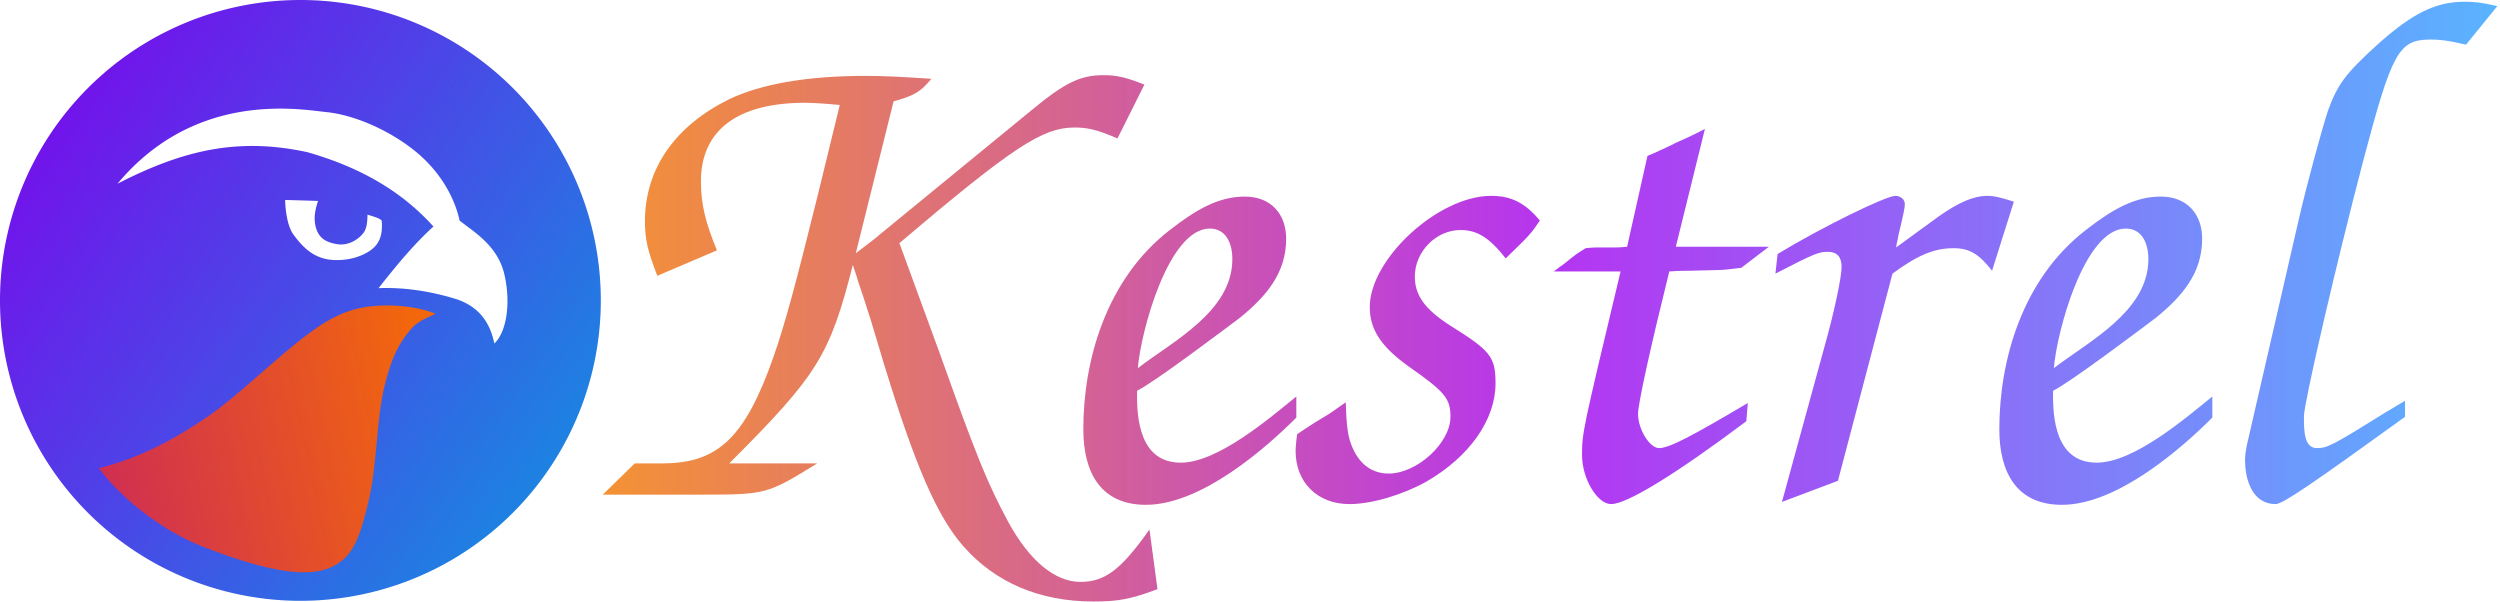 <?xml version="1.0" encoding="UTF-8" standalone="no"?>
<!-- Created with Inkscape (http://www.inkscape.org/) -->

<svg
   width="394.41mm"
   height="95.009mm"
   viewBox="0 0 394.41 95.009"
   version="1.1"
   id="svg1"
   xml:space="preserve"
   inkscape:version="1.4.2 (ebf0e940d0, 2025-05-08)"
   sodipodi:docname="kestrel-logo-named.svg"
   inkscape:export-filename="kestrel-logo-named-32.png"
   inkscape:export-xdpi="8.5600004"
   inkscape:export-ydpi="8.5600004"
   xmlns:inkscape="http://www.inkscape.org/namespaces/inkscape"
   xmlns:sodipodi="http://sodipodi.sourceforge.net/DTD/sodipodi-0.dtd"
   xmlns:xlink="http://www.w3.org/1999/xlink"
   xmlns="http://www.w3.org/2000/svg"
   xmlns:svg="http://www.w3.org/2000/svg"><sodipodi:namedview
     id="namedview1"
     pagecolor="#1c1c23"
     bordercolor="#eeeeee"
     borderopacity="1"
     inkscape:showpageshadow="0"
     inkscape:pageopacity="0"
     inkscape:pagecheckerboard="0"
     inkscape:deskcolor="#505050"
     inkscape:document-units="mm"
     inkscape:zoom="0.7178089"
     inkscape:cx="810.80076"
     inkscape:cy="204.09332"
     inkscape:window-width="1920"
     inkscape:window-height="1052"
     inkscape:window-x="0"
     inkscape:window-y="0"
     inkscape:window-maximized="1"
     inkscape:current-layer="layer1" /><defs
     id="defs1"><linearGradient
       id="linearGradient8"
       inkscape:collect="always"><stop
         style="stop-color:#f49234;stop-opacity:1;"
         offset="0"
         id="stop8" /><stop
         style="stop-color:#b534f1;stop-opacity:1;"
         offset="0.5"
         id="stop10" /><stop
         style="stop-color:#59b4ff;stop-opacity:1;"
         offset="1"
         id="stop9" /></linearGradient><rect
       x="363.607"
       y="0"
       width="851.202"
       height="358.034"
       id="rect7" /><linearGradient
       id="linearGradient6"
       inkscape:collect="always"><stop
         style="stop-color:#7114eb;stop-opacity:1;"
         offset="0"
         id="stop6" /><stop
         style="stop-color:#1d82e2;stop-opacity:1;"
         offset="1"
         id="stop7" /></linearGradient><linearGradient
       id="linearGradient4"
       inkscape:collect="always"><stop
         style="stop-color:#f3670c;stop-opacity:1;"
         offset="0"
         id="stop4" /><stop
         style="stop-color:#d02f51;stop-opacity:1;"
         offset="1"
         id="stop5" /></linearGradient><linearGradient
       inkscape:collect="always"
       xlink:href="#linearGradient4"
       id="linearGradient5"
       x1="106.054"
       y1="152.927"
       x2="54.082"
       y2="163.974"
       gradientUnits="userSpaceOnUse" /><linearGradient
       inkscape:collect="always"
       xlink:href="#linearGradient6"
       id="linearGradient7"
       x1="46.486"
       y1="109.421"
       x2="124.131"
       y2="163.789"
       gradientUnits="userSpaceOnUse" /><linearGradient
       inkscape:collect="always"
       xlink:href="#linearGradient8"
       id="linearGradient9"
       x1="390.594"
       y1="187.527"
       x2="1189.767"
       y2="187.527"
       gradientUnits="userSpaceOnUse" /></defs><g
     inkscape:label="Layer 1"
     inkscape:groupmode="layer"
     id="layer1"
     transform="translate(-37.915,-89.212)"><path
       id="path1"
       style="display:inline;fill:url(#linearGradient7);stroke:none;stroke-width:0;stroke-dasharray:none"
       inkscape:label="Background Circle"
       d="M 85.308,89.212 A 47.394,47.394 0 0 0 37.915,136.605 47.394,47.394 0 0 0 85.308,183.999 47.394,47.394 0 0 0 132.702,136.605 47.394,47.394 0 0 0 85.308,89.212 Z m -4.846,17.172 c 4.153,-0.174 7.429,0.36 8.947,0.513 4.049,0.408 9.336,2.528 13.604,5.841 5.138,3.988 6.926,8.893 7.4,11.262 1.884,1.564 5.936,3.787 7.041,8.368 1.106,4.581 0.387,9.233 -1.556,11.038 -0.668,-3.364 -2.5,-5.958 -6.295,-7.096 -3.7,-1.11 -7.768,-1.797 -11.962,-1.639 2.922,-3.735 5.881,-7.246 8.664,-9.722 -3.728,-4.087 -9.433,-8.731 -19.861,-11.72 -10.966,-2.385 -19.648,-0.341 -29.991,4.967 7.726,-9.264 17.086,-11.52 24.008,-11.81 z m 2.438,14.376 c 0,0 3.241,0.078 5.19,0.156 -0.42,1.268 -0.78,2.747 -0.303,4.308 0.504,1.65 1.665,2.247 3.369,2.517 1.493,0.236 3.098,-0.532 4.043,-1.712 0.631,-0.788 0.663,-1.884 0.697,-2.954 0.838,0.277 1.846,0.508 2.237,0.948 0.109,1.408 0.007,2.776 -0.916,3.907 -0.923,1.131 -3.386,2.451 -6.646,2.302 -3.26,-0.15 -5.011,-2.209 -6.329,-3.967 -1.318,-1.758 -1.343,-5.505 -1.343,-5.505 z" /><path
       style="display:inline;fill:url(#linearGradient5);stroke:none;stroke-width:0;stroke-dasharray:none"
       d="m 53.501,163.08 c 3.772,5.04 10.245,9.991 16.558,12.437 10.835,4.199 16.802,4.816 20.311,3.091 3.217,-1.582 4.287,-4.452 5.667,-10.229 1.391,-5.825 1.258,-12.941 2.502,-18.104 1.153,-4.787 2.371,-6.984 4.195,-9.125 1.024,-1.203 2.515,-1.812 3.9,-2.429 -2.132,-0.928 -5.363,-1.367 -7.948,-1.325 -5.099,0.083 -8.154,1.547 -12.143,4.489 -4.886,3.605 -11.095,9.797 -15.822,13.026 -5.446,3.72 -10.781,6.542 -17.221,8.169 z"
       id="path4"
       sodipodi:nodetypes="cssssscsssc"
       inkscape:label="Chest" /><path
       d="m 624.581,308.814 -3.373,-25.147 c -11.96,16.867 -18.707,22.08 -29.133,22.08 -10.733,0 -21.467,-8.893 -30.36,-25.147 -8.893,-16.56 -13.187,-26.987 -28.827,-70.84 l -17.173,-46.92 c 48.147,-40.787 60.413,-48.76 73.907,-48.76 5.52,0 9.507,0.92 18.093,4.6 l 11.347,-22.693 c -7.667,-3.067 -11.653,-3.987 -17.173,-3.987 -9.813,0 -16.253,3.067 -30.36,14.72 l -64.4,52.747 c -0.92,0.92 -4.6,3.68 -9.813,7.667 l 15.947,-64.093 c 8.893,-2.453 11.347,-3.987 15.947,-9.507 -13.8,-0.92 -20.24,-1.227 -27.907,-1.227 -24.227,0 -43.853,3.373 -57.347,9.813 -23,11.347 -35.573,29.44 -35.573,51.52 0,7.973 1.227,12.573 5.213,23 l 25.147,-10.733 c -4.907,-11.96 -6.747,-19.627 -6.747,-29.133 0,-21.467 15.333,-33.12 43.853,-33.12 3.373,0 8.28,0.307 14.72,0.92 l -9.2,37.72 c -9.507,38.333 -13.8,54.28 -18.707,68.387 -11.96,34.04 -23.307,45.08 -46.92,45.08 h -11.653 l -13.493,13.187 h 42.013 c 26.987,0 27.6,-0.307 48.453,-13.187 h -37.107 c 37.413,-37.413 42.32,-45.387 52.133,-83.72 0.613,2.147 1.533,4.293 2.147,6.747 1.84,5.213 1.84,5.52 5.52,16.867 l 5.52,18.4 c 13.187,42.933 22.387,64.093 33.427,76.667 13.493,15.333 32.2,23.307 54.893,23.307 10.12,0 15.64,-0.92 26.987,-5.213 z m 58.573,-72.373 v -8.893 c -11.347,9.2 -33.12,27.907 -48.76,27.907 -17.173,0 -18.707,-18.4 -18.4,-30.36 7.053,-3.373 37.107,-26.067 43.24,-30.667 11.347,-9.2 19.627,-19.013 19.627,-33.427 0,-10.12 -6.133,-17.787 -17.48,-17.787 -11.04,0 -20.547,5.52 -31.587,14.107 -26.987,20.853 -36.493,55.2 -36.493,84.027 0,18.707 7.667,31.893 26.373,31.893 23.613,0 50.907,-24.227 63.48,-36.8 z m -26.987,-66.853 c 0,22.08 -25.147,34.653 -39.867,46 1.227,-15.333 12.88,-58.88 30.36,-58.88 6.747,0 9.507,6.133 9.507,12.88 z M 785.888,153.333 c -6.133,-7.36 -11.96,-10.427 -20.547,-10.427 -22.387,0 -51.213,26.68 -51.213,46.92 0,9.507 4.907,16.867 16.56,25.147 15.333,10.733 17.48,13.493 17.48,21.16 0,11.04 -14.107,23.92 -26.067,23.92 -6.747,0 -11.96,-3.68 -15.027,-10.427 -2.147,-4.6 -2.76,-9.2 -3.067,-19.627 -3.373,2.453 -5.827,3.987 -7.053,4.907 -2.453,1.533 -5.213,3.067 -7.973,4.907 0,0 -2.453,1.533 -5.52,3.68 -0.307,2.76 -0.613,5.213 -0.613,7.053 0,13.187 9.2,22.387 22.693,22.387 9.507,0 22.693,-3.987 32.507,-9.507 18.093,-10.427 29.133,-26.067 29.133,-41.4 0,-11.347 -2.147,-13.8 -19.32,-24.533 -10.427,-6.747 -14.72,-12.573 -14.72,-20.547 0,-10.427 8.893,-19.627 19.32,-19.627 7.053,0 12.267,3.373 19.013,11.96 10.427,-10.12 10.427,-10.12 14.413,-15.947 z m 87.093,84.64 0.613,-7.667 c -23.307,13.8 -33.12,19.013 -37.413,19.013 -3.987,0 -8.893,-7.973 -8.893,-14.413 0,-4.293 5.213,-27.907 13.187,-60.107 4.293,-0.307 7.36,-0.307 8.893,-0.307 l 12.267,-0.307 c 1.227,0 4.293,-0.307 9.2,-0.92 l 11.653,-8.893 h -39.253 l 12.267,-49.68 c -5.827,3.067 -8.28,3.987 -12.88,6.133 -2.147,1.227 -4.6,2.147 -7.053,3.373 -1.227,0.613 -2.76,1.227 -4.293,1.84 l -8.587,38.333 c -2.76,0.307 -4.6,0.307 -5.52,0.307 h -7.36 c 0,0 -2.147,0 -4.6,0.307 -3.373,2.147 -3.68,2.147 -8.893,6.44 -0.92,0.613 -2.453,1.84 -4.6,3.373 h 7.36 14.107 6.747 c -16.253,68.08 -16.253,68.08 -16.253,77.587 0,9.813 6.44,20.547 12.267,20.547 6.747,0 27.6,-12.88 57.04,-34.96 z m 112.853,-92.613 c -5.827,-1.84 -8.28,-2.453 -11.347,-2.453 -5.52,0 -11.96,2.76 -20.24,8.587 l -18.093,13.187 c 0.307,-2.453 0.92,-3.987 0.92,-4.907 2.453,-10.12 2.76,-11.96 2.76,-13.493 0,-1.84 -1.84,-3.373 -3.987,-3.373 -3.987,0 -30.973,13.187 -49.68,24.533 l -0.92,8.28 c 16.56,-8.587 18.4,-9.2 22.08,-9.2 3.987,0 5.827,2.147 5.827,6.44 0,4.293 -3.067,18.707 -6.747,31.893 l -18.4,67.16 23.613,-8.893 23,-87.4 c 10.427,-7.667 17.48,-10.733 25.76,-10.733 6.747,0 10.733,2.453 16.253,9.507 z m 83.72,91.08 v -8.893 c -11.347,9.2 -33.12,27.907 -48.76,27.907 -17.173,0 -18.707,-18.4 -18.4,-30.36 7.053,-3.373 37.107,-26.067 43.24,-30.667 11.347,-9.2 19.627,-19.013 19.627,-33.427 0,-10.12 -6.133,-17.787 -17.48,-17.787 -11.04,0 -20.547,5.52 -31.587,14.107 -26.987,20.853 -36.493,55.2 -36.493,84.027 0,18.707 7.667,31.893 26.373,31.893 23.613,0 50.907,-24.227 63.48,-36.8 z m -26.987,-66.853 c 0,22.08 -25.147,34.653 -39.867,46 1.227,-15.333 12.88,-58.88 30.36,-58.88 6.747,0 9.507,6.133 9.507,12.88 z m 108.254,66.547 v -6.747 c -4.293,2.453 -7.053,4.293 -8.28,4.907 -22.08,13.8 -24.533,15.027 -28.827,15.027 -5.52,0 -5.52,-7.36 -5.52,-13.493 0,-5.52 13.8,-65.013 25.147,-108.253 11.96,-45.08 14.72,-50.6 28.213,-50.6 3.987,0 7.053,0.307 15.027,2.147 l 13.187,-16.253 c -6.44,-1.533 -9.813,-1.84 -13.8,-1.84 -12.267,0 -22.08,4.907 -36.8,18.093 -13.493,12.267 -16.867,16.867 -20.853,27.907 -2.453,7.36 -9.2,32.2 -12.267,45.693 l -22.08,95.987 c -0.307,1.84 -0.613,3.68 -0.613,5.52 0,9.507 3.68,18.707 12.88,18.707 3.067,0 15.947,-8.893 54.587,-36.8 z"
       id="text7"
       style="font-weight:500;font-size:306.667px;font-family:'TeX Gyre Chorus';-inkscape-font-specification:'TeX Gyre Chorus Medium';white-space:pre;fill:url(#linearGradient9);stroke-width:0"
       transform="matrix(0.374,0,0,0.374,-13.07,66.663)"
       aria-label="Kestrel" /></g></svg>

